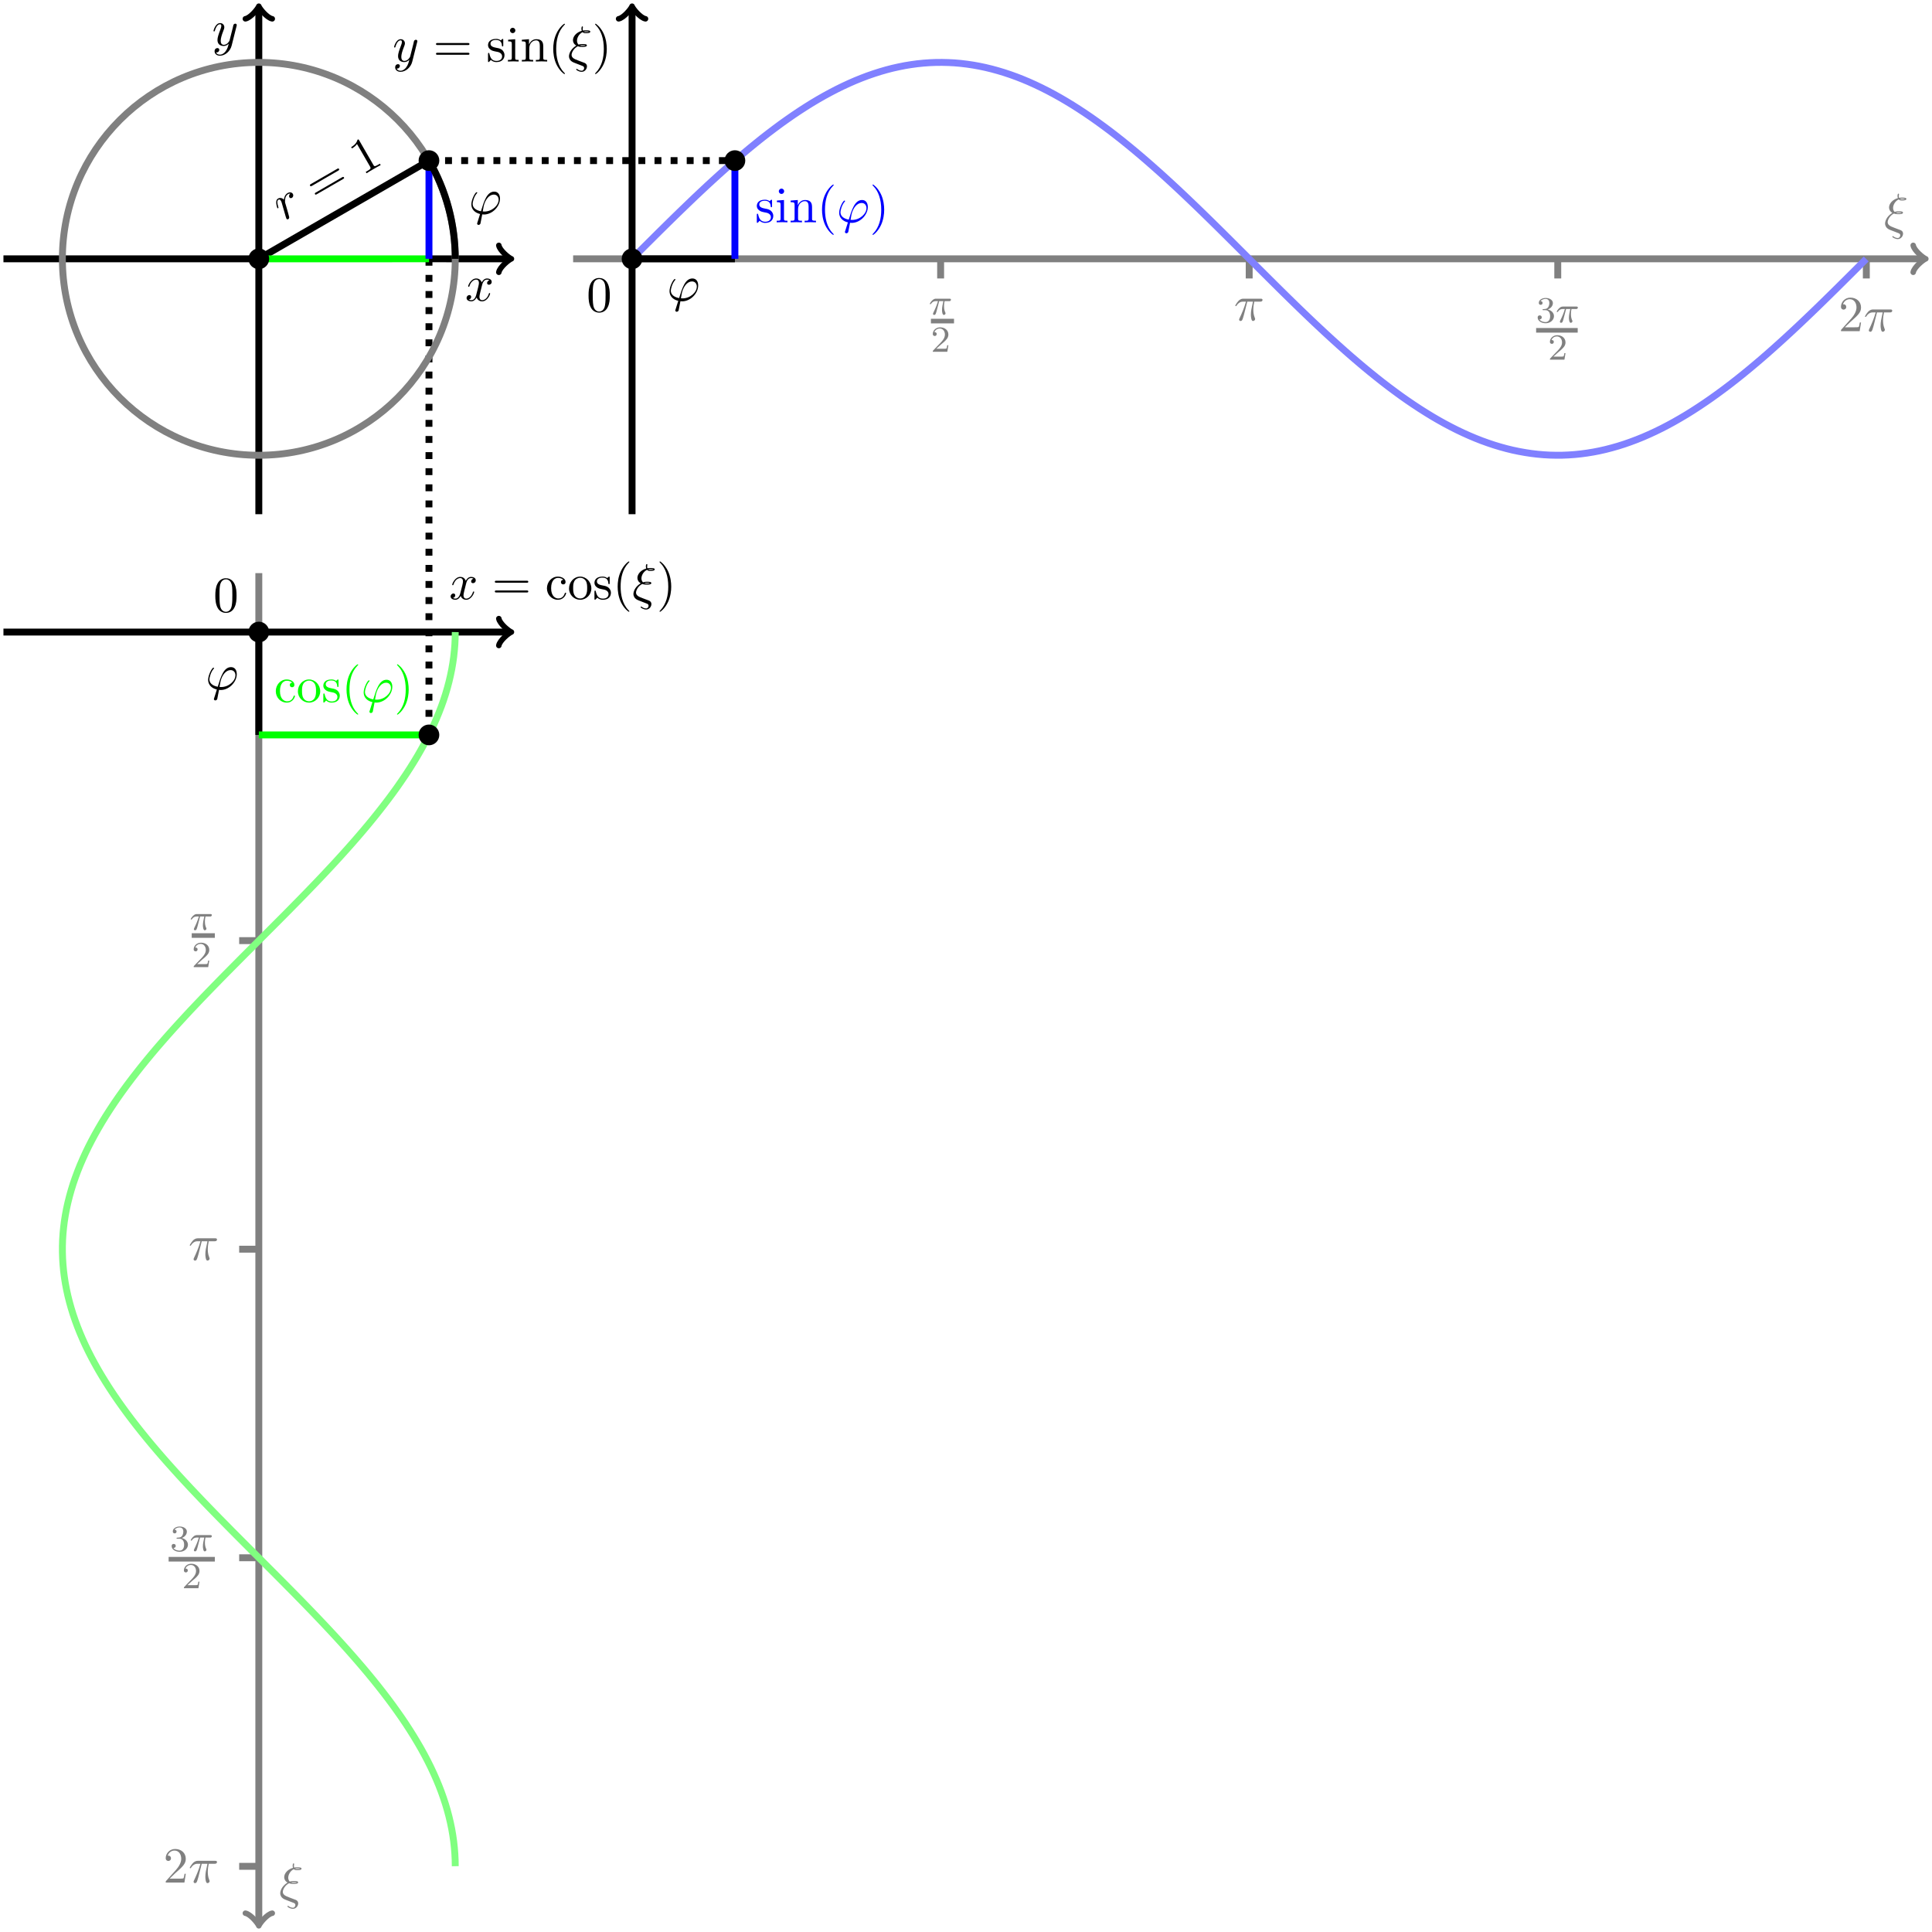 <?xml version="1.0" encoding="UTF-8"?>
<svg xmlns="http://www.w3.org/2000/svg" xmlns:xlink="http://www.w3.org/1999/xlink" width="418.188pt" height="418.187pt" viewBox="0 0 418.188 418.187" version="1.1">
<defs>
<g>
<symbol overflow="visible" id="glyph0-0">
<path style="stroke:none;" d=""/>
</symbol>
<symbol overflow="visible" id="glyph0-1">
<path style="stroke:none;" d="M 3.641 -3.297 C 3.703 -3.578 3.953 -4.578 4.719 -4.578 C 4.781 -4.578 5.031 -4.578 5.266 -4.438 C 4.969 -4.391 4.75 -4.109 4.75 -3.844 C 4.75 -3.672 4.859 -3.469 5.156 -3.469 C 5.406 -3.469 5.75 -3.672 5.75 -4.094 C 5.75 -4.672 5.109 -4.828 4.734 -4.828 C 4.094 -4.828 3.719 -4.25 3.594 -3.984 C 3.312 -4.719 2.719 -4.828 2.406 -4.828 C 1.281 -4.828 0.656 -3.406 0.656 -3.141 C 0.656 -3.031 0.766 -3.031 0.781 -3.031 C 0.875 -3.031 0.906 -3.047 0.922 -3.156 C 1.297 -4.312 2.016 -4.578 2.391 -4.578 C 2.594 -4.578 2.984 -4.484 2.984 -3.844 C 2.984 -3.516 2.797 -2.781 2.391 -1.25 C 2.219 -0.578 1.828 -0.125 1.359 -0.125 C 1.281 -0.125 1.031 -0.125 0.812 -0.266 C 1.078 -0.312 1.312 -0.547 1.312 -0.844 C 1.312 -1.141 1.078 -1.234 0.922 -1.234 C 0.594 -1.234 0.312 -0.953 0.312 -0.594 C 0.312 -0.094 0.859 0.125 1.344 0.125 C 2.062 0.125 2.453 -0.641 2.484 -0.703 C 2.625 -0.312 3.016 0.125 3.672 0.125 C 4.781 0.125 5.406 -1.281 5.406 -1.562 C 5.406 -1.672 5.312 -1.672 5.281 -1.672 C 5.188 -1.672 5.156 -1.625 5.141 -1.547 C 4.781 -0.375 4.031 -0.125 3.688 -0.125 C 3.266 -0.125 3.094 -0.469 3.094 -0.844 C 3.094 -1.078 3.156 -1.312 3.266 -1.797 Z "/>
</symbol>
<symbol overflow="visible" id="glyph0-2">
<path style="stroke:none;" d="M 5.297 -4.156 C 5.344 -4.312 5.344 -4.328 5.344 -4.406 C 5.344 -4.609 5.188 -4.703 5.031 -4.703 C 4.922 -4.703 4.75 -4.641 4.641 -4.469 C 4.625 -4.422 4.531 -4.078 4.5 -3.875 C 4.422 -3.594 4.344 -3.297 4.281 -3.016 L 3.781 -1.047 C 3.734 -0.891 3.266 -0.125 2.547 -0.125 C 2 -0.125 1.875 -0.594 1.875 -1 C 1.875 -1.5 2.062 -2.188 2.438 -3.141 C 2.609 -3.594 2.656 -3.703 2.656 -3.922 C 2.656 -4.422 2.297 -4.828 1.75 -4.828 C 0.719 -4.828 0.312 -3.234 0.312 -3.141 C 0.312 -3.031 0.422 -3.031 0.453 -3.031 C 0.562 -3.031 0.562 -3.047 0.625 -3.234 C 0.922 -4.25 1.359 -4.578 1.719 -4.578 C 1.812 -4.578 2 -4.578 2 -4.234 C 2 -3.953 1.891 -3.672 1.812 -3.469 C 1.375 -2.312 1.172 -1.688 1.172 -1.172 C 1.172 -0.203 1.859 0.125 2.516 0.125 C 2.938 0.125 3.297 -0.062 3.609 -0.375 C 3.469 0.203 3.344 0.734 2.906 1.312 C 2.625 1.672 2.203 2 1.703 2 C 1.547 2 1.062 1.969 0.875 1.531 C 1.047 1.531 1.188 1.531 1.344 1.406 C 1.453 1.312 1.562 1.172 1.562 0.953 C 1.562 0.625 1.266 0.578 1.156 0.578 C 0.906 0.578 0.547 0.75 0.547 1.281 C 0.547 1.828 1.031 2.234 1.703 2.234 C 2.828 2.234 3.953 1.25 4.25 0.016 Z "/>
</symbol>
<symbol overflow="visible" id="glyph0-3">
<path style="stroke:none;" d="M 1.859 1.859 C 1.812 2 1.797 2.016 1.797 2.078 C 1.797 2.312 2 2.375 2.109 2.375 C 2.172 2.375 2.406 2.344 2.516 2.094 C 2.547 2 2.609 1.641 2.906 0.094 C 3 0.109 3.078 0.125 3.266 0.125 C 5.078 0.125 6.75 -1.594 6.75 -3.312 C 6.75 -4.172 6.328 -4.828 5.5 -4.828 C 3.922 -4.828 3.266 -2.703 2.625 -0.578 C 1.438 -0.797 0.828 -1.406 0.828 -2.188 C 0.828 -2.5 1.078 -3.703 1.734 -4.453 C 1.828 -4.547 1.828 -4.562 1.828 -4.594 C 1.828 -4.641 1.797 -4.703 1.688 -4.703 C 1.391 -4.703 0.547 -3.125 0.547 -2.078 C 0.547 -1.047 1.266 -0.25 2.438 0.016 Z M 3.359 -0.516 C 3.266 -0.516 3.25 -0.516 3.156 -0.531 C 3.031 -0.531 3.016 -0.531 3.016 -0.562 C 3.016 -0.594 3.203 -1.578 3.234 -1.75 C 3.578 -3.141 4.422 -4.188 5.406 -4.188 C 6.156 -4.188 6.453 -3.594 6.453 -3.078 C 6.453 -1.844 5.031 -0.516 3.359 -0.516 Z "/>
</symbol>
<symbol overflow="visible" id="glyph0-4">
<path style="stroke:none;" d="M 1.672 -3.344 C 0.484 -2.547 0.25 -1.531 0.25 -1.141 C 0.25 -0.609 0.547 -0.312 0.562 -0.266 C 0.922 0.094 1.016 0.125 1.828 0.438 L 3.156 0.953 C 3.312 1.031 3.531 1.094 3.531 1.422 C 3.531 1.672 3.344 2 3 2 C 2.516 2 2.156 1.734 2.047 1.641 C 1.969 1.609 1.969 1.594 1.922 1.594 C 1.828 1.594 1.812 1.672 1.812 1.719 C 1.812 1.844 2.391 2.234 3 2.234 C 3.672 2.234 4.141 1.609 4.141 1.062 C 4.141 0.547 3.734 0.344 3.609 0.297 C 3.453 0.234 3.094 0.094 2.938 0.047 C 2.719 -0.047 2.516 -0.125 2.281 -0.203 L 1.625 -0.469 C 1.141 -0.672 0.812 -0.984 0.812 -1.438 C 0.812 -1.891 1.234 -2.828 2.156 -3.297 C 2.547 -3.156 2.875 -3.156 3.109 -3.156 C 3.438 -3.156 4.125 -3.156 4.125 -3.484 C 4.125 -3.766 3.656 -3.781 3.234 -3.781 C 3.031 -3.781 2.719 -3.781 2.312 -3.656 C 2.031 -3.938 1.984 -4.297 1.984 -4.5 C 1.984 -5.109 2.375 -5.953 3.203 -6.359 C 3.391 -6.125 3.641 -6.125 3.891 -6.125 C 4.172 -6.125 4.859 -6.125 4.859 -6.453 C 4.859 -6.734 4.391 -6.75 3.953 -6.75 C 3.812 -6.75 3.562 -6.75 3.266 -6.703 C 3.234 -6.797 3.219 -6.875 3.219 -7.062 C 3.219 -7.203 3.266 -7.438 3.266 -7.453 C 3.266 -7.547 3.219 -7.609 3.141 -7.609 C 2.938 -7.609 2.938 -7.094 2.938 -7.062 C 2.938 -6.844 3.016 -6.688 3.016 -6.641 C 1.859 -6.312 1.109 -5.438 1.109 -4.609 C 1.109 -4.203 1.312 -3.734 1.828 -3.453 Z M 3.453 -6.453 C 3.625 -6.516 3.844 -6.516 3.969 -6.516 C 4.344 -6.516 4.391 -6.5 4.578 -6.453 C 4.5 -6.406 4.391 -6.359 3.906 -6.359 C 3.703 -6.359 3.562 -6.359 3.453 -6.453 Z M 2.594 -3.484 C 2.844 -3.547 3.094 -3.547 3.219 -3.547 C 3.594 -3.547 3.641 -3.531 3.844 -3.484 C 3.75 -3.438 3.641 -3.391 3.141 -3.391 C 2.891 -3.391 2.797 -3.391 2.594 -3.484 Z "/>
</symbol>
<symbol overflow="visible" id="glyph0-5">
<path style="stroke:none;" d="M 2.891 -4.062 L 4.125 -4.062 C 3.766 -2.453 3.672 -1.984 3.672 -1.25 C 3.672 -1.094 3.672 -0.797 3.75 -0.422 C 3.859 0.047 3.984 0.125 4.141 0.125 C 4.359 0.125 4.594 -0.078 4.594 -0.297 C 4.594 -0.359 4.594 -0.375 4.531 -0.531 C 4.203 -1.312 4.203 -2.031 4.203 -2.328 C 4.203 -2.906 4.281 -3.5 4.406 -4.062 L 5.656 -4.062 C 5.797 -4.062 6.188 -4.062 6.188 -4.438 C 6.188 -4.703 5.953 -4.703 5.75 -4.703 L 2.094 -4.703 C 1.859 -4.703 1.438 -4.703 0.953 -4.188 C 0.578 -3.766 0.297 -3.266 0.297 -3.203 C 0.297 -3.203 0.297 -3.094 0.422 -3.094 C 0.516 -3.094 0.531 -3.141 0.594 -3.234 C 1.141 -4.062 1.766 -4.062 1.984 -4.062 L 2.609 -4.062 C 2.25 -2.75 1.672 -1.422 1.203 -0.438 C 1.125 -0.266 1.125 -0.25 1.125 -0.172 C 1.125 0.031 1.297 0.125 1.438 0.125 C 1.766 0.125 1.859 -0.188 1.984 -0.594 C 2.141 -1.094 2.141 -1.109 2.281 -1.656 Z "/>
</symbol>
<symbol overflow="visible" id="glyph1-0">
<path style="stroke:none;" d=""/>
</symbol>
<symbol overflow="visible" id="glyph1-1">
<path style="stroke:none;" d="M 0.516 -1.031 C 0.562 -0.875 0.641 -0.625 0.672 -0.578 C 0.75 -0.406 0.938 -0.391 1.078 -0.469 C 1.203 -0.547 1.312 -0.719 1.266 -0.938 C 1.281 -1 0.844 -2.469 0.797 -2.656 C 0.703 -3.016 0.469 -3.766 0.391 -4.047 C 0.344 -4.203 0.375 -4.812 0.469 -5.141 C 0.516 -5.25 0.641 -5.656 1.047 -5.891 C 1.297 -6.031 1.5 -6 1.516 -6.016 C 1.266 -5.781 1.172 -5.438 1.312 -5.188 C 1.406 -5.047 1.609 -4.922 1.859 -5.078 C 2.125 -5.219 2.25 -5.594 2.062 -5.938 C 1.859 -6.266 1.406 -6.391 0.922 -6.109 C 0.312 -5.75 0.156 -5.031 0.141 -4.672 C -0.188 -5.047 -0.703 -5.172 -1.141 -4.922 C -1.578 -4.656 -1.531 -4.172 -1.531 -3.969 C -1.516 -3.531 -1.312 -2.906 -1.297 -2.875 C -1.25 -2.781 -1.156 -2.828 -1.125 -2.844 C -1.031 -2.906 -1.031 -2.922 -1.094 -3.156 C -1.328 -3.922 -1.391 -4.484 -1.047 -4.672 C -0.891 -4.766 -0.719 -4.766 -0.5 -4.406 C -0.391 -4.203 -0.359 -4.094 -0.203 -3.531 Z "/>
</symbol>
<symbol overflow="visible" id="glyph2-0">
<path style="stroke:none;" d=""/>
</symbol>
<symbol overflow="visible" id="glyph2-1">
<path style="stroke:none;" d="M 4.719 -6.828 C 4.844 -6.906 5.031 -7 4.922 -7.203 C 4.812 -7.391 4.625 -7.297 4.5 -7.219 L -1.156 -3.953 C -1.297 -3.875 -1.469 -3.766 -1.359 -3.578 C -1.25 -3.375 -1.078 -3.484 -0.922 -3.562 Z M 5.781 -5.016 C 5.906 -5.094 6.094 -5.188 5.984 -5.375 C 5.875 -5.562 5.688 -5.469 5.562 -5.391 L -0.078 -2.125 C -0.234 -2.047 -0.406 -1.938 -0.297 -1.75 C -0.188 -1.562 -0.016 -1.672 0.125 -1.75 Z "/>
</symbol>
<symbol overflow="visible" id="glyph2-2">
<path style="stroke:none;" d="M -0.703 -7.641 C -0.828 -7.859 -0.844 -7.891 -1.062 -7.766 C -1.312 -6.828 -2.141 -6.344 -2.438 -6.172 L -2.266 -5.891 C -2.078 -6 -1.531 -6.312 -1.172 -6.844 L 1.656 -1.953 C 1.844 -1.609 1.875 -1.469 1.031 -0.984 L 0.719 -0.812 L 0.891 -0.516 C 1.219 -0.734 2.031 -1.203 2.406 -1.422 C 2.781 -1.641 3.609 -2.125 3.953 -2.281 L 3.781 -2.578 L 3.484 -2.406 C 2.625 -1.906 2.562 -1.984 2.359 -2.344 Z "/>
</symbol>
<symbol overflow="visible" id="glyph3-0">
<path style="stroke:none;" d=""/>
</symbol>
<symbol overflow="visible" id="glyph3-1">
<path style="stroke:none;" d="M 7.5 -3.562 C 7.656 -3.562 7.859 -3.562 7.859 -3.781 C 7.859 -4 7.656 -4 7.5 -4 L 0.969 -4 C 0.812 -4 0.609 -4 0.609 -3.781 C 0.609 -3.562 0.812 -3.562 0.984 -3.562 Z M 7.5 -1.453 C 7.656 -1.453 7.859 -1.453 7.859 -1.672 C 7.859 -1.891 7.656 -1.891 7.5 -1.891 L 0.984 -1.891 C 0.812 -1.891 0.609 -1.891 0.609 -1.672 C 0.609 -1.453 0.812 -1.453 0.969 -1.453 Z "/>
</symbol>
<symbol overflow="visible" id="glyph3-2">
<path style="stroke:none;" d="M 2.266 -2.109 C 2.516 -2.078 3.406 -1.891 3.406 -1.109 C 3.406 -0.562 3.016 -0.125 2.172 -0.125 C 1.25 -0.125 0.859 -0.734 0.656 -1.672 C 0.625 -1.812 0.609 -1.859 0.5 -1.859 C 0.359 -1.859 0.359 -1.781 0.359 -1.578 L 0.359 -0.141 C 0.359 0.047 0.359 0.125 0.484 0.125 C 0.531 0.125 0.547 0.109 0.75 -0.094 C 0.781 -0.125 0.781 -0.141 0.969 -0.344 C 1.453 0.109 1.938 0.125 2.172 0.125 C 3.422 0.125 3.922 -0.609 3.922 -1.391 C 3.922 -1.969 3.594 -2.297 3.469 -2.438 C 3.109 -2.781 2.688 -2.875 2.219 -2.953 C 1.609 -3.078 0.891 -3.219 0.891 -3.844 C 0.891 -4.234 1.172 -4.672 2.109 -4.672 C 3.297 -4.672 3.359 -3.703 3.375 -3.359 C 3.391 -3.266 3.484 -3.266 3.516 -3.266 C 3.656 -3.266 3.656 -3.312 3.656 -3.516 L 3.656 -4.625 C 3.656 -4.812 3.656 -4.891 3.531 -4.891 C 3.484 -4.891 3.453 -4.891 3.312 -4.75 C 3.281 -4.719 3.172 -4.609 3.125 -4.578 C 2.719 -4.891 2.266 -4.891 2.109 -4.891 C 0.781 -4.891 0.359 -4.156 0.359 -3.547 C 0.359 -3.156 0.531 -2.859 0.828 -2.625 C 1.172 -2.328 1.484 -2.266 2.266 -2.109 Z "/>
</symbol>
<symbol overflow="visible" id="glyph3-3">
<path style="stroke:none;" d="M 1.938 -4.828 L 0.406 -4.703 L 0.406 -4.359 C 1.109 -4.359 1.203 -4.297 1.203 -3.766 L 1.203 -0.828 C 1.203 -0.344 1.094 -0.344 0.359 -0.344 L 0.359 0 C 0.703 -0.016 1.297 -0.031 1.562 -0.031 C 1.938 -0.031 2.328 -0.016 2.688 0 L 2.688 -0.344 C 1.969 -0.344 1.938 -0.391 1.938 -0.812 Z M 1.969 -6.719 C 1.969 -7.062 1.703 -7.297 1.391 -7.297 C 1.062 -7.297 0.812 -7 0.812 -6.719 C 0.812 -6.422 1.062 -6.141 1.391 -6.141 C 1.703 -6.141 1.969 -6.375 1.969 -6.719 Z "/>
</symbol>
<symbol overflow="visible" id="glyph3-4">
<path style="stroke:none;" d="M 1.203 -3.75 L 1.203 -0.828 C 1.203 -0.344 1.078 -0.344 0.344 -0.344 L 0.344 0 C 0.734 -0.016 1.281 -0.031 1.578 -0.031 C 1.859 -0.031 2.438 -0.016 2.797 0 L 2.797 -0.344 C 2.078 -0.344 1.953 -0.344 1.953 -0.828 L 1.953 -2.828 C 1.953 -3.969 2.719 -4.578 3.422 -4.578 C 4.109 -4.578 4.234 -3.984 4.234 -3.375 L 4.234 -0.828 C 4.234 -0.344 4.109 -0.344 3.375 -0.344 L 3.375 0 C 3.766 -0.016 4.312 -0.031 4.609 -0.031 C 4.891 -0.031 5.469 -0.016 5.828 0 L 5.828 -0.344 C 5.266 -0.344 5 -0.344 4.984 -0.672 L 4.984 -2.75 C 4.984 -3.688 4.984 -4.031 4.641 -4.422 C 4.5 -4.609 4.141 -4.828 3.5 -4.828 C 2.703 -4.828 2.188 -4.359 1.891 -3.672 L 1.891 -4.828 L 0.344 -4.703 L 0.344 -4.359 C 1.109 -4.359 1.203 -4.281 1.203 -3.75 Z "/>
</symbol>
<symbol overflow="visible" id="glyph3-5">
<path style="stroke:none;" d="M 3.609 2.625 C 3.609 2.578 3.609 2.562 3.422 2.375 C 2.062 1 1.719 -1.062 1.719 -2.719 C 1.719 -4.625 2.125 -6.516 3.469 -7.891 C 3.609 -8.016 3.609 -8.031 3.609 -8.078 C 3.609 -8.141 3.562 -8.172 3.5 -8.172 C 3.391 -8.172 2.406 -7.438 1.766 -6.047 C 1.203 -4.859 1.078 -3.641 1.078 -2.719 C 1.078 -1.875 1.203 -0.562 1.797 0.672 C 2.453 2.016 3.391 2.719 3.5 2.719 C 3.562 2.719 3.609 2.688 3.609 2.625 Z "/>
</symbol>
<symbol overflow="visible" id="glyph3-6">
<path style="stroke:none;" d="M 3.156 -2.719 C 3.156 -3.578 3.031 -4.891 2.438 -6.125 C 1.781 -7.469 0.844 -8.172 0.734 -8.172 C 0.672 -8.172 0.625 -8.141 0.625 -8.078 C 0.625 -8.031 0.625 -8.016 0.828 -7.812 C 1.891 -6.734 2.516 -5 2.516 -2.719 C 2.516 -0.859 2.109 1.062 0.766 2.438 C 0.625 2.562 0.625 2.578 0.625 2.625 C 0.625 2.688 0.672 2.719 0.734 2.719 C 0.844 2.719 1.828 1.984 2.469 0.594 C 3.016 -0.594 3.156 -1.812 3.156 -2.719 Z "/>
</symbol>
<symbol overflow="visible" id="glyph3-7">
<path style="stroke:none;" d="M 5.016 -3.484 C 5.016 -4.359 4.969 -5.234 4.578 -6.047 C 4.078 -7.094 3.188 -7.266 2.719 -7.266 C 2.078 -7.266 1.281 -6.984 0.828 -5.969 C 0.484 -5.219 0.422 -4.359 0.422 -3.484 C 0.422 -2.672 0.469 -1.688 0.922 -0.859 C 1.391 0.016 2.188 0.234 2.719 0.234 C 3.297 0.234 4.141 0.016 4.609 -1.031 C 4.969 -1.781 5.016 -2.625 5.016 -3.484 Z M 2.719 0 C 2.297 0 1.641 -0.266 1.453 -1.312 C 1.328 -1.969 1.328 -2.984 1.328 -3.625 C 1.328 -4.312 1.328 -5.031 1.422 -5.625 C 1.625 -6.922 2.438 -7.031 2.719 -7.031 C 3.078 -7.031 3.797 -6.828 4 -5.75 C 4.109 -5.141 4.109 -4.312 4.109 -3.625 C 4.109 -2.797 4.109 -2.062 3.984 -1.359 C 3.828 -0.328 3.203 0 2.719 0 Z "/>
</symbol>
<symbol overflow="visible" id="glyph3-8">
<path style="stroke:none;" d="M 1.391 -0.844 L 2.547 -1.969 C 4.25 -3.469 4.891 -4.062 4.891 -5.141 C 4.891 -6.391 3.922 -7.266 2.578 -7.266 C 1.359 -7.266 0.547 -6.266 0.547 -5.297 C 0.547 -4.672 1.094 -4.672 1.125 -4.672 C 1.312 -4.672 1.688 -4.812 1.688 -5.25 C 1.688 -5.547 1.5 -5.828 1.109 -5.828 C 1.031 -5.828 1 -5.828 0.969 -5.812 C 1.219 -6.516 1.812 -6.922 2.438 -6.922 C 3.438 -6.922 3.906 -6.047 3.906 -5.141 C 3.906 -4.281 3.359 -3.406 2.766 -2.734 L 0.672 -0.406 C 0.547 -0.281 0.547 -0.266 0.547 0 L 4.594 0 L 4.891 -1.891 L 4.625 -1.891 C 4.562 -1.578 4.5 -1.094 4.391 -0.922 C 4.312 -0.844 3.594 -0.844 3.344 -0.844 Z "/>
</symbol>
<symbol overflow="visible" id="glyph3-9">
<path style="stroke:none;" d="M 1.281 -2.375 C 1.281 -4.156 2.172 -4.609 2.75 -4.609 C 2.844 -4.609 3.531 -4.609 3.922 -4.203 C 3.469 -4.172 3.406 -3.844 3.406 -3.703 C 3.406 -3.422 3.594 -3.203 3.906 -3.203 C 4.188 -3.203 4.406 -3.391 4.406 -3.719 C 4.406 -4.453 3.578 -4.891 2.734 -4.891 C 1.375 -4.891 0.375 -3.703 0.375 -2.359 C 0.375 -0.953 1.453 0.125 2.719 0.125 C 4.172 0.125 4.531 -1.188 4.531 -1.297 C 4.531 -1.406 4.422 -1.406 4.391 -1.406 C 4.281 -1.406 4.266 -1.359 4.25 -1.297 C 3.922 -0.281 3.219 -0.156 2.812 -0.156 C 2.234 -0.156 1.281 -0.625 1.281 -2.375 Z "/>
</symbol>
<symbol overflow="visible" id="glyph3-10">
<path style="stroke:none;" d="M 5.141 -2.328 C 5.141 -3.734 4.047 -4.891 2.719 -4.891 C 1.359 -4.891 0.312 -3.703 0.312 -2.328 C 0.312 -0.922 1.438 0.125 2.719 0.125 C 4.031 0.125 5.141 -0.953 5.141 -2.328 Z M 2.719 -0.156 C 2.25 -0.156 1.781 -0.375 1.484 -0.891 C 1.203 -1.359 1.203 -2.031 1.203 -2.422 C 1.203 -2.844 1.203 -3.438 1.469 -3.922 C 1.766 -4.422 2.281 -4.641 2.719 -4.641 C 3.203 -4.641 3.672 -4.406 3.953 -3.938 C 4.234 -3.469 4.234 -2.828 4.234 -2.422 C 4.234 -2.031 4.234 -1.438 3.984 -0.953 C 3.75 -0.469 3.266 -0.156 2.719 -0.156 Z "/>
</symbol>
<symbol overflow="visible" id="glyph4-0">
<path style="stroke:none;" d=""/>
</symbol>
<symbol overflow="visible" id="glyph4-1">
<path style="stroke:none;" d="M 2.266 -2.906 L 3.172 -2.906 C 3.016 -2.188 2.875 -1.594 2.875 -1 C 2.875 -0.953 2.875 -0.609 2.953 -0.312 C 3.062 0.016 3.141 0.078 3.281 0.078 C 3.453 0.078 3.641 -0.078 3.641 -0.266 C 3.641 -0.312 3.641 -0.328 3.609 -0.406 C 3.438 -0.766 3.312 -1.156 3.312 -1.812 C 3.312 -1.984 3.312 -2.328 3.438 -2.906 L 4.406 -2.906 C 4.531 -2.906 4.609 -2.906 4.688 -2.969 C 4.797 -3.062 4.812 -3.156 4.812 -3.219 C 4.812 -3.438 4.609 -3.438 4.484 -3.438 L 1.609 -3.438 C 1.438 -3.438 1.125 -3.438 0.734 -3.047 C 0.453 -2.766 0.234 -2.406 0.234 -2.344 C 0.234 -2.266 0.281 -2.25 0.344 -2.25 C 0.438 -2.25 0.453 -2.266 0.5 -2.328 C 0.891 -2.906 1.359 -2.906 1.531 -2.906 L 2 -2.906 C 1.766 -2.062 1.344 -1.094 1.047 -0.516 C 1 -0.391 0.922 -0.234 0.922 -0.172 C 0.922 0 1.047 0.078 1.172 0.078 C 1.484 0.078 1.562 -0.219 1.734 -0.875 Z "/>
</symbol>
<symbol overflow="visible" id="glyph5-0">
<path style="stroke:none;" d=""/>
</symbol>
<symbol overflow="visible" id="glyph5-1">
<path style="stroke:none;" d="M 2.25 -1.625 C 2.375 -1.75 2.703 -2.016 2.844 -2.125 C 3.328 -2.578 3.797 -3.016 3.797 -3.734 C 3.797 -4.688 3 -5.297 2.016 -5.297 C 1.047 -5.297 0.422 -4.578 0.422 -3.859 C 0.422 -3.469 0.734 -3.422 0.844 -3.422 C 1.016 -3.422 1.266 -3.531 1.266 -3.844 C 1.266 -4.25 0.859 -4.25 0.766 -4.25 C 1 -4.844 1.531 -5.031 1.922 -5.031 C 2.656 -5.031 3.047 -4.406 3.047 -3.734 C 3.047 -2.906 2.469 -2.297 1.516 -1.344 L 0.516 -0.297 C 0.422 -0.219 0.422 -0.203 0.422 0 L 3.562 0 L 3.797 -1.422 L 3.547 -1.422 C 3.531 -1.266 3.469 -0.875 3.375 -0.719 C 3.328 -0.656 2.719 -0.656 2.594 -0.656 L 1.172 -0.656 Z "/>
</symbol>
<symbol overflow="visible" id="glyph5-2">
<path style="stroke:none;" d="M 2.016 -2.656 C 2.641 -2.656 3.047 -2.203 3.047 -1.359 C 3.047 -0.359 2.484 -0.078 2.062 -0.078 C 1.625 -0.078 1.016 -0.234 0.734 -0.656 C 1.031 -0.656 1.234 -0.844 1.234 -1.094 C 1.234 -1.359 1.047 -1.531 0.781 -1.531 C 0.578 -1.531 0.344 -1.406 0.344 -1.078 C 0.344 -0.328 1.156 0.172 2.078 0.172 C 3.125 0.172 3.875 -0.562 3.875 -1.359 C 3.875 -2.031 3.344 -2.625 2.531 -2.812 C 3.156 -3.031 3.641 -3.562 3.641 -4.203 C 3.641 -4.844 2.922 -5.297 2.094 -5.297 C 1.234 -5.297 0.594 -4.844 0.594 -4.234 C 0.594 -3.938 0.781 -3.812 1 -3.812 C 1.25 -3.812 1.406 -3.984 1.406 -4.219 C 1.406 -4.516 1.141 -4.625 0.969 -4.625 C 1.312 -5.062 1.922 -5.094 2.062 -5.094 C 2.266 -5.094 2.875 -5.031 2.875 -4.203 C 2.875 -3.656 2.641 -3.312 2.531 -3.188 C 2.297 -2.938 2.109 -2.922 1.625 -2.891 C 1.469 -2.891 1.406 -2.875 1.406 -2.766 C 1.406 -2.656 1.484 -2.656 1.625 -2.656 Z "/>
</symbol>
</g>
</defs>
<g id="surface1">
<path style="fill:none;stroke-width:1.494;stroke-linecap:butt;stroke-linejoin:miter;stroke:rgb(0%,0%,0%);stroke-opacity:1;stroke-dasharray:1.494,1.993;stroke-miterlimit:10;" d="M -31.203 21.261 L 35.019 21.261 " transform="matrix(1,0,0,-1,124.055,56.023)"/>
<path style="fill:none;stroke-width:1.494;stroke-linecap:butt;stroke-linejoin:miter;stroke:rgb(0%,0%,0%);stroke-opacity:1;stroke-dasharray:1.494,1.993;stroke-miterlimit:10;" d="M -31.2 0.003 L -31.207 -103.051 " transform="matrix(1,0,0,-1,124.055,56.023)"/>
<path style="fill:none;stroke-width:1.494;stroke-linecap:butt;stroke-linejoin:miter;stroke:rgb(0%,0%,0%);stroke-opacity:1;stroke-miterlimit:10;" d="M -123.309 -0 L -68.032 -0 " transform="matrix(1,0,0,-1,124.055,56.023)"/>
<path style="fill:none;stroke-width:1.494;stroke-linecap:butt;stroke-linejoin:miter;stroke:rgb(0%,0%,0%);stroke-opacity:1;stroke-miterlimit:10;" d="M -31.2 0.003 L -13.899 -0 " transform="matrix(1,0,0,-1,124.055,56.023)"/>
<path style="fill:none;stroke-width:1.196;stroke-linecap:round;stroke-linejoin:round;stroke:rgb(0%,0%,0%);stroke-opacity:1;stroke-miterlimit:10;" d="M -2.183 2.909 C -2 1.82 0.001 0.183 0.544 -0 C 0.001 -0.18 -1.999 -1.817 -2.183 -2.911 " transform="matrix(1,0,0,-1,110.156,56.023)"/>
<g style="fill:rgb(0%,0%,0%);fill-opacity:1;">
  <use xlink:href="#glyph0-1" x="100.681" y="65.103"/>
</g>
<path style="fill:none;stroke-width:1.494;stroke-linecap:butt;stroke-linejoin:miter;stroke:rgb(0%,0%,0%);stroke-opacity:1;stroke-miterlimit:10;" d="M -68.032 -55.278 L -68.032 54.132 " transform="matrix(1,0,0,-1,124.055,56.023)"/>
<path style="fill:none;stroke-width:1.196;stroke-linecap:round;stroke-linejoin:round;stroke:rgb(0%,0%,0%);stroke-opacity:1;stroke-miterlimit:10;" d="M -2.18 2.909 C -2.001 1.819 -0.001 0.183 0.546 -0.001 C -0.001 -0.181 -2.001 -1.817 -2.18 -2.907 " transform="matrix(0,-1,-1,0,56.022,1.89)"/>
<g style="fill:rgb(0%,0%,0%);fill-opacity:1;">
  <use xlink:href="#glyph0-2" x="45.9" y="9.827"/>
</g>
<path style="fill:none;stroke-width:1.494;stroke-linecap:butt;stroke-linejoin:miter;stroke:rgb(50%,50%,50%);stroke-opacity:1;stroke-miterlimit:10;" d="M -25.512 -0 C -25.512 23.484 -44.547 42.519 -68.032 42.519 C -91.516 42.519 -110.551 23.484 -110.551 -0 C -110.551 -23.485 -91.516 -42.52 -68.032 -42.52 C -44.547 -42.52 -25.512 -23.485 -25.512 -0 Z " transform="matrix(1,0,0,-1,124.055,56.023)"/>
<path style="fill:none;stroke-width:1.494;stroke-linecap:butt;stroke-linejoin:miter;stroke:rgb(0%,0%,0%);stroke-opacity:1;stroke-miterlimit:10;" d="M -68.032 -0 L -31.203 21.261 " transform="matrix(1,0,0,-1,124.055,56.023)"/>
<g style="fill:rgb(0%,0%,0%);fill-opacity:1;">
  <use xlink:href="#glyph1-1" x="61.323" y="47.902"/>
</g>
<g style="fill:rgb(0%,0%,0%);fill-opacity:1;">
  <use xlink:href="#glyph2-1" x="68.472" y="43.775"/>
</g>
<g style="fill:rgb(0%,0%,0%);fill-opacity:1;">
  <use xlink:href="#glyph2-2" x="78.447" y="38.016"/>
</g>
<path style="fill:none;stroke-width:1.494;stroke-linecap:butt;stroke-linejoin:miter;stroke:rgb(0%,100%,0%);stroke-opacity:1;stroke-miterlimit:10;" d="M -68.032 -0 L -31.2 0.003 " transform="matrix(1,0,0,-1,124.055,56.023)"/>
<path style="fill:none;stroke-width:1.494;stroke-linecap:butt;stroke-linejoin:miter;stroke:rgb(0%,0%,100%);stroke-opacity:1;stroke-miterlimit:10;" d="M -31.203 21.261 L -31.2 0.003 " transform="matrix(1,0,0,-1,124.055,56.023)"/>
<path style="fill:none;stroke-width:1.494;stroke-linecap:butt;stroke-linejoin:miter;stroke:rgb(0%,0%,0%);stroke-opacity:1;stroke-miterlimit:10;" d="M -25.512 -0 C -25.512 7.46 -27.477 14.796 -31.207 21.261 " transform="matrix(1,0,0,-1,124.055,56.023)"/>
<g style="fill:rgb(0%,0%,0%);fill-opacity:1;">
  <use xlink:href="#glyph0-3" x="101.477" y="46.306"/>
</g>
<path style="fill-rule:nonzero;fill:rgb(0%,0%,0%);fill-opacity:1;stroke-width:1.494;stroke-linecap:butt;stroke-linejoin:miter;stroke:rgb(0%,0%,0%);stroke-opacity:1;stroke-miterlimit:10;" d="M -66.539 -0 C -66.539 0.824 -67.207 1.496 -68.032 1.496 C -68.86 1.496 -69.528 0.824 -69.528 -0 C -69.528 -0.825 -68.86 -1.493 -68.032 -1.493 C -67.207 -1.493 -66.539 -0.825 -66.539 -0 Z " transform="matrix(1,0,0,-1,124.055,56.023)"/>
<path style="fill-rule:nonzero;fill:rgb(0%,0%,0%);fill-opacity:1;stroke-width:1.494;stroke-linecap:butt;stroke-linejoin:miter;stroke:rgb(0%,0%,0%);stroke-opacity:1;stroke-miterlimit:10;" d="M -29.711 21.261 C -29.711 22.089 -30.379 22.757 -31.203 22.757 C -32.032 22.757 -32.7 22.089 -32.7 21.261 C -32.7 20.437 -32.032 19.769 -31.203 19.769 C -30.379 19.769 -29.711 20.437 -29.711 21.261 Z " transform="matrix(1,0,0,-1,124.055,56.023)"/>
<path style="fill:none;stroke-width:1.494;stroke-linecap:butt;stroke-linejoin:miter;stroke:rgb(50%,50%,50%);stroke-opacity:1;stroke-miterlimit:10;" d="M -0 -0 L 292.246 -0 " transform="matrix(1,0,0,-1,124.055,56.023)"/>
<path style="fill:none;stroke-width:1.196;stroke-linecap:round;stroke-linejoin:round;stroke:rgb(50%,50%,50%);stroke-opacity:1;stroke-miterlimit:10;" d="M -2.181 2.91 C -2.001 1.82 -0.001 0.183 0.546 -0 C -0.001 -0.18 -2.001 -1.817 -2.181 -2.911 " transform="matrix(1,0,0,-1,416.302,56.023)"/>
<g style="fill:rgb(50%,50%,50%);fill-opacity:1;">
  <use xlink:href="#glyph0-4" x="407.783" y="49.518"/>
</g>
<path style="fill:none;stroke-width:1.494;stroke-linecap:butt;stroke-linejoin:miter;stroke:rgb(0%,0%,0%);stroke-opacity:1;stroke-miterlimit:10;" d="M 12.758 -55.278 L 12.758 54.132 " transform="matrix(1,0,0,-1,124.055,56.023)"/>
<path style="fill:none;stroke-width:1.196;stroke-linecap:round;stroke-linejoin:round;stroke:rgb(0%,0%,0%);stroke-opacity:1;stroke-miterlimit:10;" d="M -2.18 2.909 C -2.001 1.819 -0.001 0.182 0.546 -0.001 C -0.001 -0.181 -2.001 -1.818 -2.18 -2.908 " transform="matrix(0,-1,-1,0,136.811,1.89)"/>
<g style="fill:rgb(0%,0%,0%);fill-opacity:1;">
  <use xlink:href="#glyph0-2" x="84.989" y="13.312"/>
</g>
<g style="fill:rgb(0%,0%,0%);fill-opacity:1;">
  <use xlink:href="#glyph3-1" x="93.759" y="13.312"/>
</g>
<g style="fill:rgb(0%,0%,0%);fill-opacity:1;">
  <use xlink:href="#glyph3-2" x="105.277" y="13.312"/>
  <use xlink:href="#glyph3-3" x="109.579" y="13.312"/>
  <use xlink:href="#glyph3-4" x="112.61" y="13.312"/>
  <use xlink:href="#glyph3-5" x="118.671" y="13.312"/>
</g>
<g style="fill:rgb(0%,0%,0%);fill-opacity:1;">
  <use xlink:href="#glyph0-4" x="122.91" y="13.312"/>
</g>
<g style="fill:rgb(0%,0%,0%);fill-opacity:1;">
  <use xlink:href="#glyph3-6" x="128.185" y="13.312"/>
</g>
<g style="fill:rgb(0%,0%,0%);fill-opacity:1;">
  <use xlink:href="#glyph3-7" x="126.973" y="67.436"/>
</g>
<path style="fill:none;stroke-width:1.494;stroke-linecap:butt;stroke-linejoin:miter;stroke:rgb(50%,50%,50%);stroke-opacity:1;stroke-miterlimit:10;" d="M 79.547 -0 L 79.547 -4.25 " transform="matrix(1,0,0,-1,124.055,56.023)"/>
<g style="fill:rgb(50%,50%,50%);fill-opacity:1;">
  <use xlink:href="#glyph4-1" x="201.026" y="68.09"/>
</g>
<path style="fill:none;stroke-width:1;stroke-linecap:butt;stroke-linejoin:miter;stroke:rgb(50%,50%,50%);stroke-opacity:1;stroke-miterlimit:10;" d="M 0.474 0.158 L 5.474 0.158 " transform="matrix(1,0,0,-1,201.026,69.658)"/>
<g style="fill:rgb(50%,50%,50%);fill-opacity:1;">
  <use xlink:href="#glyph5-1" x="201.483" y="76.147"/>
</g>
<path style="fill:none;stroke-width:1.494;stroke-linecap:butt;stroke-linejoin:miter;stroke:rgb(50%,50%,50%);stroke-opacity:1;stroke-miterlimit:10;" d="M 146.336 -0 L 146.336 -4.25 " transform="matrix(1,0,0,-1,124.055,56.023)"/>
<g style="fill:rgb(50%,50%,50%);fill-opacity:1;">
  <use xlink:href="#glyph0-5" x="267.085" y="69.355"/>
</g>
<path style="fill:none;stroke-width:1.494;stroke-linecap:butt;stroke-linejoin:miter;stroke:rgb(50%,50%,50%);stroke-opacity:1;stroke-miterlimit:10;" d="M 213.129 -0 L 213.129 -4.25 " transform="matrix(1,0,0,-1,124.055,56.023)"/>
<g style="fill:rgb(50%,50%,50%);fill-opacity:1;">
  <use xlink:href="#glyph5-2" x="332.488" y="69.794"/>
</g>
<g style="fill:rgb(50%,50%,50%);fill-opacity:1;">
  <use xlink:href="#glyph4-1" x="336.722" y="69.794"/>
</g>
<path style="fill:none;stroke-width:1;stroke-linecap:butt;stroke-linejoin:miter;stroke:rgb(50%,50%,50%);stroke-opacity:1;stroke-miterlimit:10;" d="M 0.012 -0.138 L 9.012 -0.138 " transform="matrix(1,0,0,-1,332.488,71.362)"/>
<g style="fill:rgb(50%,50%,50%);fill-opacity:1;">
  <use xlink:href="#glyph5-1" x="335.062" y="77.851"/>
</g>
<path style="fill:none;stroke-width:1.494;stroke-linecap:butt;stroke-linejoin:miter;stroke:rgb(50%,50%,50%);stroke-opacity:1;stroke-miterlimit:10;" d="M 279.918 -0 L 279.918 -4.25 " transform="matrix(1,0,0,-1,124.055,56.023)"/>
<g style="fill:rgb(50%,50%,50%);fill-opacity:1;">
  <use xlink:href="#glyph3-8" x="397.937" y="71.688"/>
</g>
<g style="fill:rgb(50%,50%,50%);fill-opacity:1;">
  <use xlink:href="#glyph0-5" x="403.391" y="71.688"/>
</g>
<path style="fill:none;stroke-width:1.494;stroke-linecap:butt;stroke-linejoin:miter;stroke:rgb(50%,50%,100%);stroke-opacity:1;stroke-miterlimit:10;" d="M 12.758 -0 L 15.441 2.683 L 16.785 4.019 L 18.125 5.355 L 19.468 6.683 L 20.812 8.007 L 22.152 9.32 L 23.496 10.625 L 24.84 11.918 L 26.179 13.203 L 27.523 14.472 L 28.863 15.726 L 30.207 16.964 L 31.55 18.187 L 32.89 19.39 L 34.234 20.574 L 35.578 21.738 L 36.918 22.882 L 38.261 24 L 39.605 25.097 L 40.945 26.171 L 42.289 27.214 L 43.633 28.23 L 44.972 29.222 L 46.316 30.179 L 47.66 31.113 L 49 32.011 L 50.343 32.878 L 51.683 33.714 L 53.027 34.515 L 54.371 35.281 L 55.711 36.011 L 57.054 36.707 L 58.398 37.367 L 59.738 37.988 L 61.082 38.574 L 62.425 39.117 L 63.765 39.625 L 65.109 40.089 L 66.453 40.519 L 67.793 40.906 L 69.136 41.253 L 70.48 41.554 L 71.82 41.82 L 73.164 42.039 L 74.507 42.222 L 75.847 42.359 L 77.191 42.453 L 78.531 42.507 L 79.875 42.515 L 81.218 42.484 L 82.558 42.414 L 83.902 42.296 L 85.246 42.136 L 86.586 41.937 L 87.929 41.695 L 89.273 41.41 L 90.613 41.086 L 91.957 40.718 L 93.3 40.312 L 94.64 39.867 L 95.984 39.382 L 97.328 38.855 L 98.668 38.293 L 100.011 37.687 L 101.355 37.046 L 102.695 36.371 L 104.039 35.66 L 105.379 34.91 L 106.722 34.125 L 108.066 33.308 L 109.406 32.457 L 110.75 31.574 L 112.093 30.66 L 113.433 29.714 L 114.777 28.738 L 116.121 27.738 L 117.461 26.707 L 118.804 25.648 L 120.148 24.562 L 121.488 23.457 L 122.832 22.324 L 124.175 21.171 L 125.515 19.996 L 126.859 18.804 L 128.203 17.589 L 129.543 16.359 L 130.886 15.113 L 132.226 13.851 L 133.57 12.574 L 134.914 11.285 L 136.254 9.988 L 137.597 8.679 L 138.941 7.359 L 140.281 6.035 L 141.625 4.703 L 142.968 3.367 L 144.308 2.027 L 145.652 0.687 L 148.336 -1.997 L 149.679 -3.336 L 151.023 -4.672 L 152.363 -6.004 L 153.707 -7.332 L 155.05 -8.649 L 156.39 -9.957 L 157.734 -11.258 L 159.074 -12.547 L 160.418 -13.825 L 161.761 -15.086 L 163.101 -16.332 L 164.445 -17.563 L 165.789 -18.778 L 167.129 -19.973 L 168.472 -21.149 L 169.816 -22.301 L 171.156 -23.434 L 172.5 -24.54 L 173.843 -25.625 L 175.183 -26.684 L 176.527 -27.715 L 177.871 -28.719 L 179.211 -29.696 L 180.554 -30.641 L 181.898 -31.555 L 183.238 -32.438 L 184.582 -33.289 L 185.922 -34.11 L 187.265 -34.895 L 188.609 -35.645 L 189.949 -36.356 L 191.293 -37.036 L 192.636 -37.676 L 193.976 -38.278 L 195.32 -38.844 L 196.664 -39.372 L 198.004 -39.856 L 199.347 -40.305 L 200.691 -40.711 L 202.031 -41.079 L 203.375 -41.407 L 204.718 -41.688 L 206.058 -41.93 L 207.402 -42.133 L 208.746 -42.293 L 210.086 -42.411 L 211.429 -42.485 L 212.769 -42.516 L 214.113 -42.508 L 215.457 -42.454 L 216.797 -42.36 L 218.14 -42.223 L 219.484 -42.043 L 220.824 -41.825 L 222.168 -41.563 L 223.511 -41.258 L 224.851 -40.911 L 226.195 -40.528 L 227.539 -40.102 L 228.879 -39.633 L 230.222 -39.129 L 231.566 -38.586 L 232.906 -38 L 234.25 -37.379 L 235.593 -36.723 L 236.933 -36.028 L 238.277 -35.297 L 239.617 -34.528 L 240.961 -33.731 L 242.304 -32.895 L 243.644 -32.028 L 244.988 -31.129 L 246.332 -30.2 L 247.672 -29.239 L 249.015 -28.25 L 250.359 -27.235 L 251.699 -26.192 L 253.043 -25.122 L 254.386 -24.024 L 255.726 -22.907 L 257.07 -21.766 L 258.414 -20.602 L 259.754 -19.415 L 261.097 -18.211 L 262.441 -16.989 L 263.781 -15.75 L 265.125 -14.497 L 266.465 -13.227 L 267.808 -11.946 L 269.152 -10.653 L 270.492 -9.348 L 271.836 -8.032 L 273.179 -6.711 L 274.519 -5.383 L 277.207 -2.711 L 279.89 -0.028 " transform="matrix(1,0,0,-1,124.055,56.023)"/>
<path style="fill:none;stroke-width:1.494;stroke-linecap:butt;stroke-linejoin:miter;stroke:rgb(0%,0%,0%);stroke-opacity:1;stroke-miterlimit:10;" d="M 12.758 -0 L 35.019 -0 " transform="matrix(1,0,0,-1,124.055,56.023)"/>
<g style="fill:rgb(0%,0%,0%);fill-opacity:1;">
  <use xlink:href="#glyph0-3" x="144.374" y="65.103"/>
</g>
<path style="fill:none;stroke-width:1.494;stroke-linecap:butt;stroke-linejoin:miter;stroke:rgb(0%,0%,100%);stroke-opacity:1;stroke-miterlimit:10;" d="M 35.019 -0 L 35.019 21.261 " transform="matrix(1,0,0,-1,124.055,56.023)"/>
<g style="fill:rgb(0%,0%,100%);fill-opacity:1;">
  <use xlink:href="#glyph3-2" x="163.457" y="48.12"/>
  <use xlink:href="#glyph3-3" x="167.76" y="48.12"/>
  <use xlink:href="#glyph3-4" x="170.79" y="48.12"/>
  <use xlink:href="#glyph3-5" x="176.851" y="48.12"/>
</g>
<g style="fill:rgb(0%,0%,100%);fill-opacity:1;">
  <use xlink:href="#glyph0-3" x="181.093" y="48.12"/>
</g>
<g style="fill:rgb(0%,0%,100%);fill-opacity:1;">
  <use xlink:href="#glyph3-6" x="188.23" y="48.12"/>
</g>
<path style="fill-rule:nonzero;fill:rgb(0%,0%,0%);fill-opacity:1;stroke-width:1.494;stroke-linecap:butt;stroke-linejoin:miter;stroke:rgb(0%,0%,0%);stroke-opacity:1;stroke-miterlimit:10;" d="M 14.25 -0 C 14.25 0.824 13.582 1.496 12.758 1.496 C 11.929 1.496 11.261 0.824 11.261 -0 C 11.261 -0.825 11.929 -1.493 12.758 -1.493 C 13.582 -1.493 14.25 -0.825 14.25 -0 Z " transform="matrix(1,0,0,-1,124.055,56.023)"/>
<path style="fill-rule:nonzero;fill:rgb(0%,0%,0%);fill-opacity:1;stroke-width:1.494;stroke-linecap:butt;stroke-linejoin:miter;stroke:rgb(0%,0%,0%);stroke-opacity:1;stroke-miterlimit:10;" d="M 36.515 21.261 C 36.515 22.085 35.843 22.753 35.019 22.753 C 34.195 22.753 33.523 22.085 33.523 21.261 C 33.523 20.433 34.195 19.765 35.019 19.765 C 35.843 19.765 36.515 20.433 36.515 21.261 Z " transform="matrix(1,0,0,-1,124.055,56.023)"/>
<path style="fill:none;stroke-width:1.494;stroke-linecap:butt;stroke-linejoin:miter;stroke:rgb(50%,50%,50%);stroke-opacity:1;stroke-miterlimit:10;" d="M -68.032 -68.032 L -68.032 -360.278 " transform="matrix(1,0,0,-1,124.055,56.023)"/>
<path style="fill:none;stroke-width:1.196;stroke-linecap:round;stroke-linejoin:round;stroke:rgb(50%,50%,50%);stroke-opacity:1;stroke-miterlimit:10;" d="M -2.181 2.907 C -2.001 1.817 -0.001 0.181 0.546 0.001 C -0.001 -0.183 -2.001 -1.819 -2.181 -2.909 " transform="matrix(0,1,1,0,56.022,416.302)"/>
<g style="fill:rgb(50%,50%,50%);fill-opacity:1;">
  <use xlink:href="#glyph0-4" x="60.406" y="410.935"/>
</g>
<path style="fill:none;stroke-width:1.494;stroke-linecap:butt;stroke-linejoin:miter;stroke:rgb(0%,0%,0%);stroke-opacity:1;stroke-miterlimit:10;" d="M -123.309 -80.79 L -13.899 -80.79 " transform="matrix(1,0,0,-1,124.055,56.023)"/>
<path style="fill:none;stroke-width:1.196;stroke-linecap:round;stroke-linejoin:round;stroke:rgb(0%,0%,0%);stroke-opacity:1;stroke-miterlimit:10;" d="M -2.183 2.909 C -1.999 1.819 0.001 0.182 0.544 -0.001 C 0.001 -0.181 -1.999 -1.818 -2.183 -2.908 " transform="matrix(1,0,0,-1,110.156,136.811)"/>
<g style="fill:rgb(0%,0%,0%);fill-opacity:1;">
  <use xlink:href="#glyph3-7" x="46.185" y="132.427"/>
</g>
<g style="fill:rgb(0%,0%,0%);fill-opacity:1;">
  <use xlink:href="#glyph0-1" x="97.229" y="129.699"/>
</g>
<g style="fill:rgb(0%,0%,0%);fill-opacity:1;">
  <use xlink:href="#glyph3-1" x="106.494" y="129.699"/>
</g>
<g style="fill:rgb(0%,0%,0%);fill-opacity:1;">
  <use xlink:href="#glyph3-9" x="118.012" y="129.699"/>
  <use xlink:href="#glyph3-10" x="122.86" y="129.699"/>
  <use xlink:href="#glyph3-2" x="128.314" y="129.699"/>
  <use xlink:href="#glyph3-5" x="132.617" y="129.699"/>
</g>
<g style="fill:rgb(0%,0%,0%);fill-opacity:1;">
  <use xlink:href="#glyph0-4" x="136.858" y="129.699"/>
</g>
<g style="fill:rgb(0%,0%,0%);fill-opacity:1;">
  <use xlink:href="#glyph3-6" x="142.133" y="129.699"/>
</g>
<path style="fill:none;stroke-width:1.494;stroke-linecap:butt;stroke-linejoin:miter;stroke:rgb(50%,50%,50%);stroke-opacity:1;stroke-miterlimit:10;" d="M -68.032 -147.579 L -72.285 -147.579 " transform="matrix(1,0,0,-1,124.055,56.023)"/>
<g style="fill:rgb(50%,50%,50%);fill-opacity:1;">
  <use xlink:href="#glyph4-1" x="41.043" y="201.286"/>
</g>
<path style="fill:none;stroke-width:1;stroke-linecap:butt;stroke-linejoin:miter;stroke:rgb(50%,50%,50%);stroke-opacity:1;stroke-miterlimit:10;" d="M 0.457 0.354 L 5.457 0.354 " transform="matrix(1,0,0,-1,41.043,202.854)"/>
<g style="fill:rgb(50%,50%,50%);fill-opacity:1;">
  <use xlink:href="#glyph5-1" x="41.501" y="209.343"/>
</g>
<path style="fill:none;stroke-width:1.494;stroke-linecap:butt;stroke-linejoin:miter;stroke:rgb(50%,50%,50%);stroke-opacity:1;stroke-miterlimit:10;" d="M -68.032 -214.368 L -72.285 -214.368 " transform="matrix(1,0,0,-1,124.055,56.023)"/>
<g style="fill:rgb(50%,50%,50%);fill-opacity:1;">
  <use xlink:href="#glyph0-5" x="40.778" y="272.737"/>
</g>
<path style="fill:none;stroke-width:1.494;stroke-linecap:butt;stroke-linejoin:miter;stroke:rgb(50%,50%,50%);stroke-opacity:1;stroke-miterlimit:10;" d="M -68.032 -281.161 L -72.285 -281.161 " transform="matrix(1,0,0,-1,124.055,56.023)"/>
<g style="fill:rgb(50%,50%,50%);fill-opacity:1;">
  <use xlink:href="#glyph5-2" x="36.809" y="335.718"/>
</g>
<g style="fill:rgb(50%,50%,50%);fill-opacity:1;">
  <use xlink:href="#glyph4-1" x="41.043" y="335.718"/>
</g>
<path style="fill:none;stroke-width:1;stroke-linecap:butt;stroke-linejoin:miter;stroke:rgb(50%,50%,50%);stroke-opacity:1;stroke-miterlimit:10;" d="M -0.309 -0.214 L 9.691 -0.214 " transform="matrix(1,0,0,-1,36.809,337.286)"/>
<g style="fill:rgb(50%,50%,50%);fill-opacity:1;">
  <use xlink:href="#glyph5-1" x="39.384" y="343.775"/>
</g>
<path style="fill:none;stroke-width:1.494;stroke-linecap:butt;stroke-linejoin:miter;stroke:rgb(50%,50%,50%);stroke-opacity:1;stroke-miterlimit:10;" d="M -68.032 -347.95 L -72.285 -347.95 " transform="matrix(1,0,0,-1,124.055,56.023)"/>
<g style="fill:rgb(50%,50%,50%);fill-opacity:1;">
  <use xlink:href="#glyph3-8" x="35.323" y="407.483"/>
</g>
<g style="fill:rgb(50%,50%,50%);fill-opacity:1;">
  <use xlink:href="#glyph0-5" x="40.778" y="407.483"/>
</g>
<path style="fill:none;stroke-width:1.494;stroke-linecap:butt;stroke-linejoin:miter;stroke:rgb(50%,100%,50%);stroke-opacity:1;stroke-miterlimit:10;" d="M -25.512 -80.79 L -25.535 -82.129 L -25.598 -83.473 L -25.707 -84.817 L -25.852 -86.157 L -26.043 -87.5 L -26.274 -88.844 L -26.551 -90.184 L -26.864 -91.528 L -27.219 -92.872 L -27.614 -94.211 L -28.051 -95.555 L -28.528 -96.895 L -29.047 -98.239 L -29.602 -99.582 L -30.192 -100.922 L -30.825 -102.266 L -31.492 -103.61 L -32.196 -104.95 L -32.938 -106.293 L -33.711 -107.637 L -34.52 -108.977 L -35.364 -110.321 L -36.239 -111.665 L -37.149 -113.004 L -38.082 -114.348 L -39.051 -115.692 L -40.047 -117.032 L -41.075 -118.375 L -42.125 -119.715 L -43.2 -121.059 L -44.301 -122.403 L -45.426 -123.743 L -46.575 -125.086 L -47.746 -126.43 L -48.934 -127.77 L -50.145 -129.114 L -51.371 -130.457 L -52.614 -131.797 L -53.871 -133.141 L -55.145 -134.485 L -56.43 -135.825 L -57.727 -137.168 L -59.035 -138.512 L -60.352 -139.852 L -61.672 -141.196 L -63.004 -142.54 L -64.34 -143.879 L -65.68 -145.223 L -67.02 -146.563 L -68.36 -147.907 L -71.043 -150.59 L -72.379 -151.934 L -73.711 -153.278 L -75.039 -154.618 L -76.36 -155.961 L -77.672 -157.305 L -78.973 -158.645 L -80.266 -159.989 L -81.547 -161.332 L -82.813 -162.672 L -84.063 -164.016 L -85.297 -165.36 L -86.516 -166.7 L -87.715 -168.043 L -88.895 -169.387 L -90.055 -170.727 L -91.192 -172.071 L -92.305 -173.411 L -93.395 -174.754 L -94.457 -176.098 L -95.496 -177.438 L -96.508 -178.782 L -97.493 -180.125 L -98.446 -181.465 L -99.368 -182.809 L -100.258 -184.153 L -101.118 -185.493 L -101.946 -186.836 L -102.735 -188.18 L -103.493 -189.52 L -104.219 -190.864 L -104.907 -192.207 L -105.555 -193.547 L -106.164 -194.891 L -106.743 -196.235 L -107.278 -197.575 L -107.774 -198.918 L -108.235 -200.258 L -108.649 -201.602 L -109.024 -202.946 L -109.36 -204.286 L -109.657 -205.629 L -109.91 -206.973 L -110.121 -208.313 L -110.289 -209.657 L -110.418 -211 L -110.504 -212.34 L -110.547 -213.684 L -110.547 -215.028 L -110.504 -216.368 L -110.418 -217.711 L -110.293 -219.055 L -110.125 -220.395 L -109.914 -221.739 L -109.66 -223.082 L -109.368 -224.422 L -109.032 -225.766 L -108.657 -227.106 L -108.243 -228.45 L -107.785 -229.793 L -107.289 -231.133 L -106.754 -232.477 L -106.18 -233.821 L -105.571 -235.161 L -104.918 -236.504 L -104.235 -237.848 L -103.508 -239.188 L -102.754 -240.532 L -101.961 -241.875 L -101.137 -243.215 L -100.278 -244.559 L -99.387 -245.903 L -98.465 -247.243 L -97.512 -248.586 L -96.532 -249.93 L -95.52 -251.27 L -94.481 -252.614 L -93.418 -253.954 L -92.328 -255.297 L -91.215 -256.641 L -90.078 -257.981 L -88.918 -259.325 L -87.739 -260.668 L -86.539 -262.008 L -85.325 -263.352 L -84.086 -264.696 L -82.84 -266.036 L -81.571 -267.379 L -80.293 -268.723 L -79.004 -270.063 L -77.7 -271.407 L -76.387 -272.75 L -75.067 -274.09 L -73.743 -275.434 L -72.407 -276.778 L -71.071 -278.118 L -69.731 -279.461 L -67.047 -282.145 L -65.707 -283.489 L -64.368 -284.829 L -63.032 -286.172 L -61.703 -287.516 L -60.379 -288.856 L -59.063 -290.2 L -57.754 -291.543 L -56.457 -292.883 L -55.172 -294.227 L -53.899 -295.571 L -52.641 -296.911 L -51.395 -298.254 L -50.168 -299.598 L -48.961 -300.938 L -47.77 -302.282 L -46.602 -303.625 L -45.453 -304.965 L -44.325 -306.309 L -43.223 -307.649 L -42.145 -308.993 L -41.094 -310.336 L -40.071 -311.676 L -39.071 -313.02 L -38.106 -314.364 L -37.164 -315.704 L -36.258 -317.047 L -35.383 -318.391 L -34.539 -319.731 L -33.731 -321.075 L -32.953 -322.418 L -32.211 -323.758 L -31.508 -325.102 L -30.836 -326.446 L -30.207 -327.786 L -29.614 -329.129 L -29.055 -330.473 L -28.539 -331.813 L -28.063 -333.157 L -27.625 -334.497 L -27.227 -335.84 L -26.871 -337.184 L -26.555 -338.524 L -26.278 -339.868 L -26.047 -341.211 L -25.856 -342.551 L -25.707 -343.895 L -25.602 -345.239 L -25.535 -346.579 L -25.512 -347.922 " transform="matrix(1,0,0,-1,124.055,56.023)"/>
<path style="fill:none;stroke-width:1.494;stroke-linecap:butt;stroke-linejoin:miter;stroke:rgb(0%,0%,0%);stroke-opacity:1;stroke-miterlimit:10;" d="M -68.032 -80.79 L -68.032 -103.051 " transform="matrix(1,0,0,-1,124.055,56.023)"/>
<g style="fill:rgb(0%,0%,0%);fill-opacity:1;">
  <use xlink:href="#glyph0-3" x="44.503" y="149.229"/>
</g>
<path style="fill:none;stroke-width:1.494;stroke-linecap:butt;stroke-linejoin:miter;stroke:rgb(0%,100%,0%);stroke-opacity:1;stroke-miterlimit:10;" d="M -68.032 -103.051 L -31.207 -103.051 " transform="matrix(1,0,0,-1,124.055,56.023)"/>
<g style="fill:rgb(0%,100%,0%);fill-opacity:1;">
  <use xlink:href="#glyph3-9" x="59.321" y="151.962"/>
  <use xlink:href="#glyph3-10" x="64.169" y="151.962"/>
  <use xlink:href="#glyph3-2" x="69.624" y="151.962"/>
  <use xlink:href="#glyph3-5" x="73.926" y="151.962"/>
</g>
<g style="fill:rgb(0%,100%,0%);fill-opacity:1;">
  <use xlink:href="#glyph0-3" x="78.169" y="151.962"/>
</g>
<g style="fill:rgb(0%,100%,0%);fill-opacity:1;">
  <use xlink:href="#glyph3-6" x="85.306" y="151.962"/>
</g>
<path style="fill-rule:nonzero;fill:rgb(0%,0%,0%);fill-opacity:1;stroke-width:1.494;stroke-linecap:butt;stroke-linejoin:miter;stroke:rgb(0%,0%,0%);stroke-opacity:1;stroke-miterlimit:10;" d="M -68.032 -82.282 C -67.207 -82.282 -66.539 -81.614 -66.539 -80.79 C -66.539 -79.961 -67.207 -79.293 -68.032 -79.293 C -68.86 -79.293 -69.528 -79.961 -69.528 -80.79 C -69.528 -81.614 -68.86 -82.282 -68.032 -82.282 Z " transform="matrix(1,0,0,-1,124.055,56.023)"/>
<path style="fill-rule:nonzero;fill:rgb(0%,0%,0%);fill-opacity:1;stroke-width:1.494;stroke-linecap:butt;stroke-linejoin:miter;stroke:rgb(0%,0%,0%);stroke-opacity:1;stroke-miterlimit:10;" d="M -31.207 -104.547 C -30.383 -104.547 -29.715 -103.875 -29.715 -103.051 C -29.715 -102.227 -30.383 -101.555 -31.207 -101.555 C -32.035 -101.555 -32.703 -102.227 -32.703 -103.051 C -32.703 -103.875 -32.035 -104.547 -31.207 -104.547 Z " transform="matrix(1,0,0,-1,124.055,56.023)"/>
</g>
</svg>
